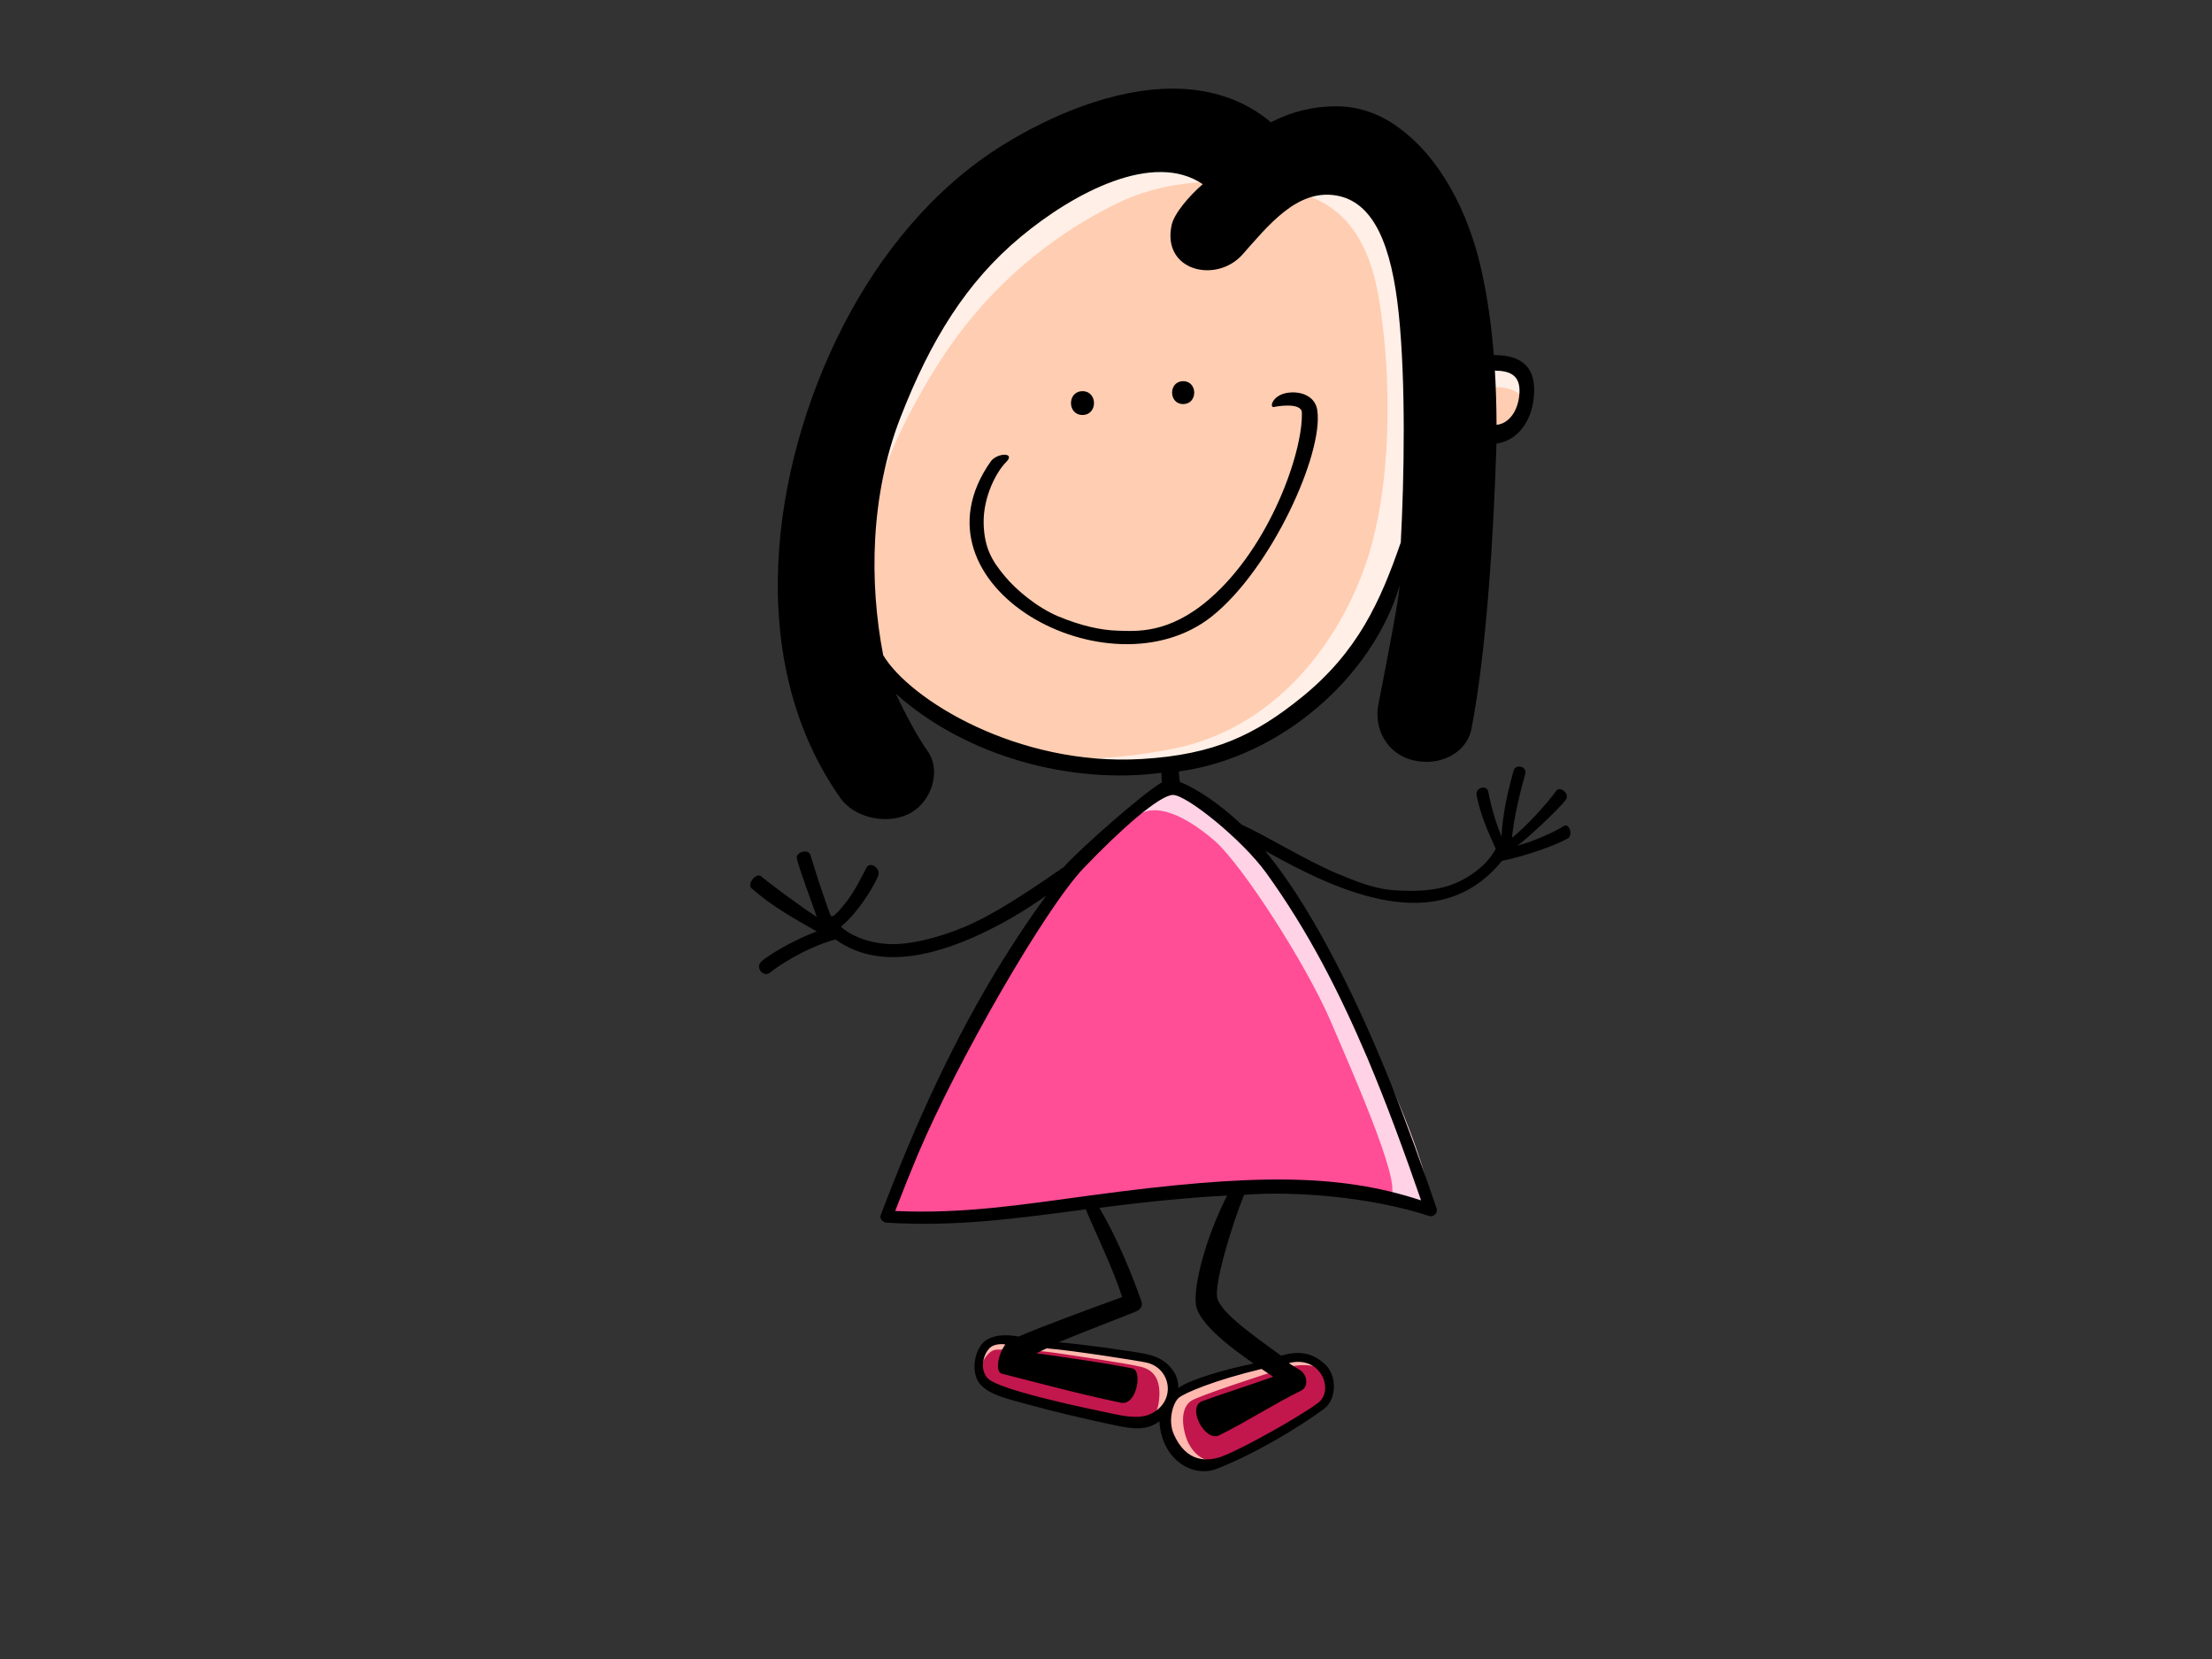 <?xml version="1.0" encoding="utf-8"?>
<!-- Generator: Adobe Illustrator 17.0.0, SVG Export Plug-In . SVG Version: 6.00 Build 0)  -->
<!DOCTYPE svg PUBLIC "-//W3C//DTD SVG 1.1//EN" "http://www.w3.org/Graphics/SVG/1.1/DTD/svg11.dtd">
<svg version="1.1" id="Layer_1" xmlns="http://www.w3.org/2000/svg" xmlns:xlink="http://www.w3.org/1999/xlink" x="0px" y="0px"
	 width="800px" height="600px" viewBox="0 0 800 600" enable-background="new 0 0 800 600" xml:space="preserve">
<rect x="0" y="0" width="800" height="600" fill="#333333" stroke="none"/>
<g>
	<path fill="#FFEFE6" d="M537.079,131.012c5.929,0,15.796,0,15.796,10.987c0,10.986-8.586,17.169-14.767,15.794
		C531.929,156.419,531.583,131.012,537.079,131.012z"/>
	<path fill="#FFCDB1" d="M539.482,139.939c6.866,0,13.393,2.061,10.646,8.24c-2.749,6.18-12.02,9.613-12.02,9.613L539.482,139.939z"
		/>
	<path fill="#FFB9AE" d="M430.447,501.99c-1.809,1.002-5.824,2.611-5.824,2.611s1.404-8.439-6.031-11.452
		c-7.431-3.014-43.193-8.235-49.822-8.837c-6.629-0.603-15.67,0.801-14.465,8.837c1.208,8.037,59.87,19.89,62.28,19.286
		c2.412-0.602,4.821-2.008,4.821-2.008s-2.613,9.642,5.024,14.665c7.632,5.021,11.247,6.026,20.489,1.808
		c9.244-4.221,30.34-15.267,32.546-21.494c2.21-6.229-0.402-17.079-12.857-14.667C454.154,493.148,430.447,501.99,430.447,501.99z"
		/>
	<path fill="#C2174C" d="M479.867,497.168c-1.495-2.99-7.599-4.669-15.068-2.412c-8.635,2.613-31.137,10.045-33.951,11.854
		c-2.811,1.809-3.986,6.353-2.008,12.857c1.407,4.621,6.027,11.45,15.067,8.237c9.043-3.214,30.34-15.871,33.754-18.683
		C481.073,506.207,481.674,500.784,479.867,497.168z"/>
	<path fill="#C2174C" d="M354.909,496.365c-0.854-2.799,2.412-8.143,5.424-8.239c6.429-0.198,14.866,0.201,21.697,1.206
		c6.831,1.005,25.915,3.816,30.734,5.023c5.669,1.415,7.034,6.227,6.431,11.852c-0.619,5.798-2.814,9.038-11.854,8.639
		c-9.039-0.401-32.544-7.634-40.779-9.844C358.323,502.792,356.316,500.987,354.909,496.365z"/>
	<path fill="#FFD2E5" d="M396.024,306.038c10.936-10.933,21.138-22.593,31.343-20.406c10.204,2.185,26.239,17.492,37.9,34.255
		c11.66,16.763,24.784,48.105,33.529,64.139c8.745,16.036,22.593,53.208,16.764,52.478c-5.834-0.728-22.594-8.016-45.19-7.287
		c-22.596,0.727-42.278-1.459-66.328,2.186c-24.049,3.643-29.152,5.828-51.019,6.559c-21.865,0.73-14.581-37.903-0.729-64.869
		C366.143,346.128,379.264,322.803,396.024,306.038z"/>
	<path fill="#FF4D96" d="M411.332,295.106c6.479-5.203,17.492,0.002,27.693,8.748c10.207,8.745,33.529,45.19,42.276,65.597
		c8.747,20.409,28.426,64.868,20.41,63.41c-7.316-1.327-34.987-6.558-77.261-1.456c-42.274,5.101-77.257,8.017-90.378,9.474
		c-13.122,1.459-12.391-1.457-9.476-10.933s23.322-53.937,39.357-79.445C379.993,324.99,395.962,307.445,411.332,295.106z"/>
	<path fill="#FFEFE6" d="M315.123,163.912c6.969-22.554,26.239-74.346,56.121-94.753c29.883-20.408,70.702-14.578,85.279-13.848
		c14.575,0.73,45.189,1.458,56.123,21.137c10.931,19.68,10.931,60.497,10.931,81.634c0,21.135-17.494,50.291-26.966,68.512
		c-9.476,18.222-36.442,45.19-69.973,49.563c-33.529,4.374-58.309-1.459-86.735-16.035
		C311.477,245.542,302.73,203.999,315.123,163.912z"/>
	<path fill="#FFCDB1" d="M311.477,220.762c-1.762-26.473,6.561-55.393,27.695-88.921c21.14-33.529,48.8-50.503,64.87-58.31
		c25.511-12.39,54.667-7.287,66.328-3.644c11.66,3.644,24.047,11.665,28.426,38.631c4.373,26.968,5.099,67.055-5.101,96.209
		c-9.065,25.898-31.341,59.038-70.7,66.328c-39.359,7.287-53.208,1.456-78.72-10.206
		C318.767,249.189,312.206,231.696,311.477,220.762z"/>
	<path d="M478.339,236.955c0-0.004,0.004-0.007,0.007-0.012c-0.007,0.015-0.02,0.028-0.029,0.043
		C478.322,236.974,478.33,236.965,478.339,236.955z"/>
	<path d="M476.418,148.389c-0.713-4.824-5.221-6.675-9.494-6.462c-6.823,0.343-8.012,5.781-6.143,5.273
		c1.091-0.297,9.922-1.743,10.052,2.006c0.486,13.971-11.408,48.47-33.505,67.507c-14.725,12.683-26.513,11.557-32.973,11.388
		c-6.457-0.171-13.596-1.87-21.416-5.099c-7.817-3.23-15.469-9.688-19.544-14.618c-4.079-4.929-7.477-9.685-7.648-19.203
		c-0.17-9.519,4.587-18.529,8.156-22.097c3.569-3.567-3.344-3.374-5.605-0.169c-31.648,44.934,42.861,85.544,79.993,56.003
		C459.763,205.836,478.726,164.054,476.418,148.389z M471.107,149.541c0-0.003,0-0.004-0.005-0.006
		c0.027,0.029,0.049,0.058,0.071,0.088C471.151,149.596,471.129,149.568,471.107,149.541z"/>
	<path d="M391.497,150.08c5.551,0,5.551-8.602,0-8.602C385.949,141.477,385.949,150.08,391.497,150.08z"/>
	<path d="M427.908,146.135c5.333,0,5.333-8.273,0-8.273C422.57,137.862,422.57,146.135,427.908,146.135z"/>
	<path d="M565.365,298.864c-2.252,1.53-10.357,5.4-16.763,7.037c2.597-1.451,15.231-13.343,17.66-16.583
		c1.681-2.243-2.1-5.13-3.328-3.419c-3.423,4.767-11.258,13.325-16.121,17.105c0.813-8.104,3.196-17.325,4.812-23.072
		c0.462-1.641-0.89-2.714-2.201-2.714c-0.872,0-1.723,0.47-2.027,1.549c-2.215,7.875-3.94,15.752-4.366,23.87
		c-2.087-5.261-3.697-10.656-4.765-16.224c-0.21-1.104-1.007-1.583-1.857-1.583c-1.285,0-2.683,1.087-2.369,2.747
		c1.338,6.988,3.973,12.93,6.919,19.389c-1.709,3.243-4.425,6.335-8.571,9.16c-7.184,4.889-14.659,6.689-28.006,5.856
		c-7.672-0.477-14.369-3.457-21.275-6.261c-11.335-4.858-25.943-13.891-33.997-17.438c-7.647-7.227-15.812-12.844-22.412-15.518
		c-0.168-1.087-0.258-2.709-0.365-3.757c37.018-4.992,70.208-34.441,79.909-67.302c-0.636,7.128-5.762,32.897-7.738,43.109
		c-1.672,8.677,3.021,17.543,12.042,20.005c9.922,2.71,19.946-2.469,21.617-11.153c5.514-28.552,8.032-70.513,9.054-103.204
		c9.045-1.384,13.979-10.451,13.619-20.388c-0.333-9.126-6.978-11.651-14.297-11.653c-0.091,0-0.185,0.012-0.281,0.012
		c-0.859-10.802-2.337-21.505-4.735-31.867c-4.41-19.067-14.171-39.607-30.599-51.077c-7.054-4.927-14.418-7.048-21.688-7.048
		c-8.296,0-16.308,1.966-23.634,5.804c-0.599-0.556-1.223-1.096-1.888-1.598c-10.015-7.574-21.604-10.593-33.567-10.593
		c-21.558-0.002-44.357,9.796-61.482,20.414c-24.988,15.505-44.414,39.415-57.721,65.364
		c-26.483,51.653-35.854,121.623-0.883,170.94c5.105,7.198,17.457,9.826,25.594,5.066c7.122-4.171,10.936-14.964,5.823-22.191
		c-4.021-5.665-8.571-14.529-11.514-20.776c25.663,22.946,63.684,32.869,96.063,28.618c0.046,1.457,0.079,2.668,0.245,3.395
		c-7.016,4.093-29.983,24.366-35.528,30.684c-9.821,6.789-24.265,16.808-36.014,21.704c-10.183,4.245-19.758,6.262-26.069,6.184
		c-9.821-0.118-16.49-4.252-18.553-6.303c6.066-4.971,11.157-13.338,13.338-17.949c1.508-3.186-2.776-5.791-4.002-3.513
		c-1.224,2.274-3.997,8.06-7.111,12.191c-1.623,2.002-5.139,6.619-5.865,5.278c-0.724-1.342-5.09-14.318-7.365-21.916
		c-0.733-2.447-5.62-1.064-4.883,1.478c1.947,6.726,4.975,14.486,7.188,20.875c-4.744-2.904-18.056-12.819-20.092-14.636
		c-1.762-1.574-5.242,2.78-3.58,4.248c7.451,6.565,15.008,10.712,23.647,15.641c-8.131,2.996-18.316,8.972-20.253,11.155
		c-1.943,2.184,1.091,5.697,3.514,3.636c2.427-2.061,12.83-9.012,23.526-11.881c16.613,12.004,38.714,4.976,55.919-3.629
		c6.965-3.482,13.778-7.619,20.33-12.238c-5.457,7.405-10.563,15.059-15.379,22.778c-18.166,29.108-32.374,60.694-44.496,92.741
		c-0.535,1.41,0.813,2.69,2.113,2.773c25.301,1.576,46.916-1.533,72.016-4.812c4.47,10.601,9.611,20.773,13.177,31.723
		c-11.695,4.305-28.329,10.325-37.445,14.278c-4.713-0.786-8.025-0.646-11.177,0.96c-4.628,2.358-6.459,11.614-2.968,15.981
		c3.229,4.04,9.737,5.489,16.417,7.335c10.741,2.97,22.262,5.631,32.542,7.817c6.753,1.439,11.642,1.904,16.099-1.441
		c0.78,13.998,12.155,20.54,20.694,17.2c13.621-5.326,28.989-14.495,38.684-21.57c4.945-3.61,4.801-12.225,0.61-16.154
		c-4.549-4.262-9.257-5.151-15.982-3.197c-9.577-6.993-21.015-14.938-22.982-20.428c-1.596-4.449,4.865-25.929,9.584-37.748
		c16.993-1.427,45.348,0.522,66.972,7.65c1.557,0.513,3.22-1.186,2.696-2.698c-10.3-30.046-21.399-59.866-36.009-88.117
		c-7.157-13.845-15.637-28.528-26.07-41.3c27.192,15.333,63,31.608,85.675,3.682c8.038-1.592,19.926-5.734,23.98-8.253
		C568.908,302.011,567.611,297.334,565.365,298.864z M549.534,142.105c-0.365,6.548-3.876,11.155-8.288,11.533
		c-0.024-6.519-0.206-13.066-0.596-19.592C545.897,134.102,549.898,135.555,549.534,142.105z M413.025,274.499
		c-45.037,2.719-84.076-21.559-93.603-37.541c-5.073-26.157-4.739-57.678,6.208-85.881c10.949-28.203,24-49.162,43.465-65.364
		c19.464-16.203,48.113-31.189,65.89-19.102c-4.837,4.17-10.353,10.601-11.254,14.816c-3.571,16.657,16.244,21.236,25.663,10.59
		c9.419-10.646,19.654-23.492,33.549-21.368c13.901,2.123,20.374,18.026,22.944,42.923c2.57,24.897,1.979,59.002,0.724,82.614
		c-7.31,21.075-15.399,39.523-36.014,56.143C453.937,265.756,439.263,272.914,413.025,274.499z M416.276,511.305
		c-4.31,2.096-10.152,0.771-14.615-0.165c-9.491-1.995-40.424-8.433-44.436-12.657c-3.229-3.408-1.484-9.518,1.312-11.44
		c1.396-0.961,3.929-1.047,5.064-0.786c-2.531,3.231-3.86,9.907-1.257,10.565c14.193,3.577,28.125,7.382,43.058,10.493
		c5.726,1.194,7.888-11.652,4.172-12.403c-10.615-2.147-23.897-3.93-34.708-5.484c1.064-0.588,2.705-1.338,3.668-1.774
		c9.081,0.699,33.412,4.514,36.151,5.152C423.55,494.819,425.564,506.79,416.276,511.305z M476.683,507.389
		c-6.025,4.542-25.847,15.807-34.143,19.124c-5.748,2.3-13.446,2.532-18.004-7.762c-2.279-5.144-0.249-11.449,1.764-13.196
		c2.007-1.746,12.923-6.376,29.952-10.457c1.466,0.99,2.888,1.936,4.22,2.819c-9.118,3.273-17.534,5.87-25.699,8.843
		c-5.667,2.059,0.945,14.91,6.194,12.325c10.09-4.958,19.488-11.187,29.592-16.126c2.751-1.341,2.197-5.392,0.104-7.091
		c-0.696-0.562-3.774-2.295-4.543-2.887C477.754,489.997,482.708,502.845,476.683,507.389z M432.834,473.205
		c2.146,6.34,11.726,13.816,20.579,19.945c-8.864,1.752-22.397,5.42-27.288,8.826c0.1-2.565-0.773-5.106-2.533-7.161
		c-1.647-1.918-3.94-4.022-9.089-5.111c-5.146-1.089-24.967-3.795-31.692-4.233c8.776-3.697,22.434-8.847,27.84-11.072
		c2.025-0.836,2.741-2.147,2.146-3.815c-3.982-11.164-9.006-23.229-15.196-33.75c11.254-1.475,30.53-3.715,46.201-4.43
		C435.447,448.79,430.922,467.555,432.834,473.205z M458.001,315.776c15.229,21.121,26.377,43.064,36.563,66.932
		c7.111,16.894,13.4,34.103,19.385,51.422c-29.492-9.71-60.608-9.787-119.687-1.764c-24.822,3.361-46.121,6.733-70.499,5.604
		c2.686-7.015,5.479-13.982,8.379-20.913c-0.031,0.084-0.066,0.165-0.099,0.248c14.365-33.847,45.951-88.751,59.813-103.283
		c13.86-14.53,27.536-26.358,32.295-26.525C428.912,287.329,449.15,303.498,458.001,315.776z"/>
</g>
</svg>
